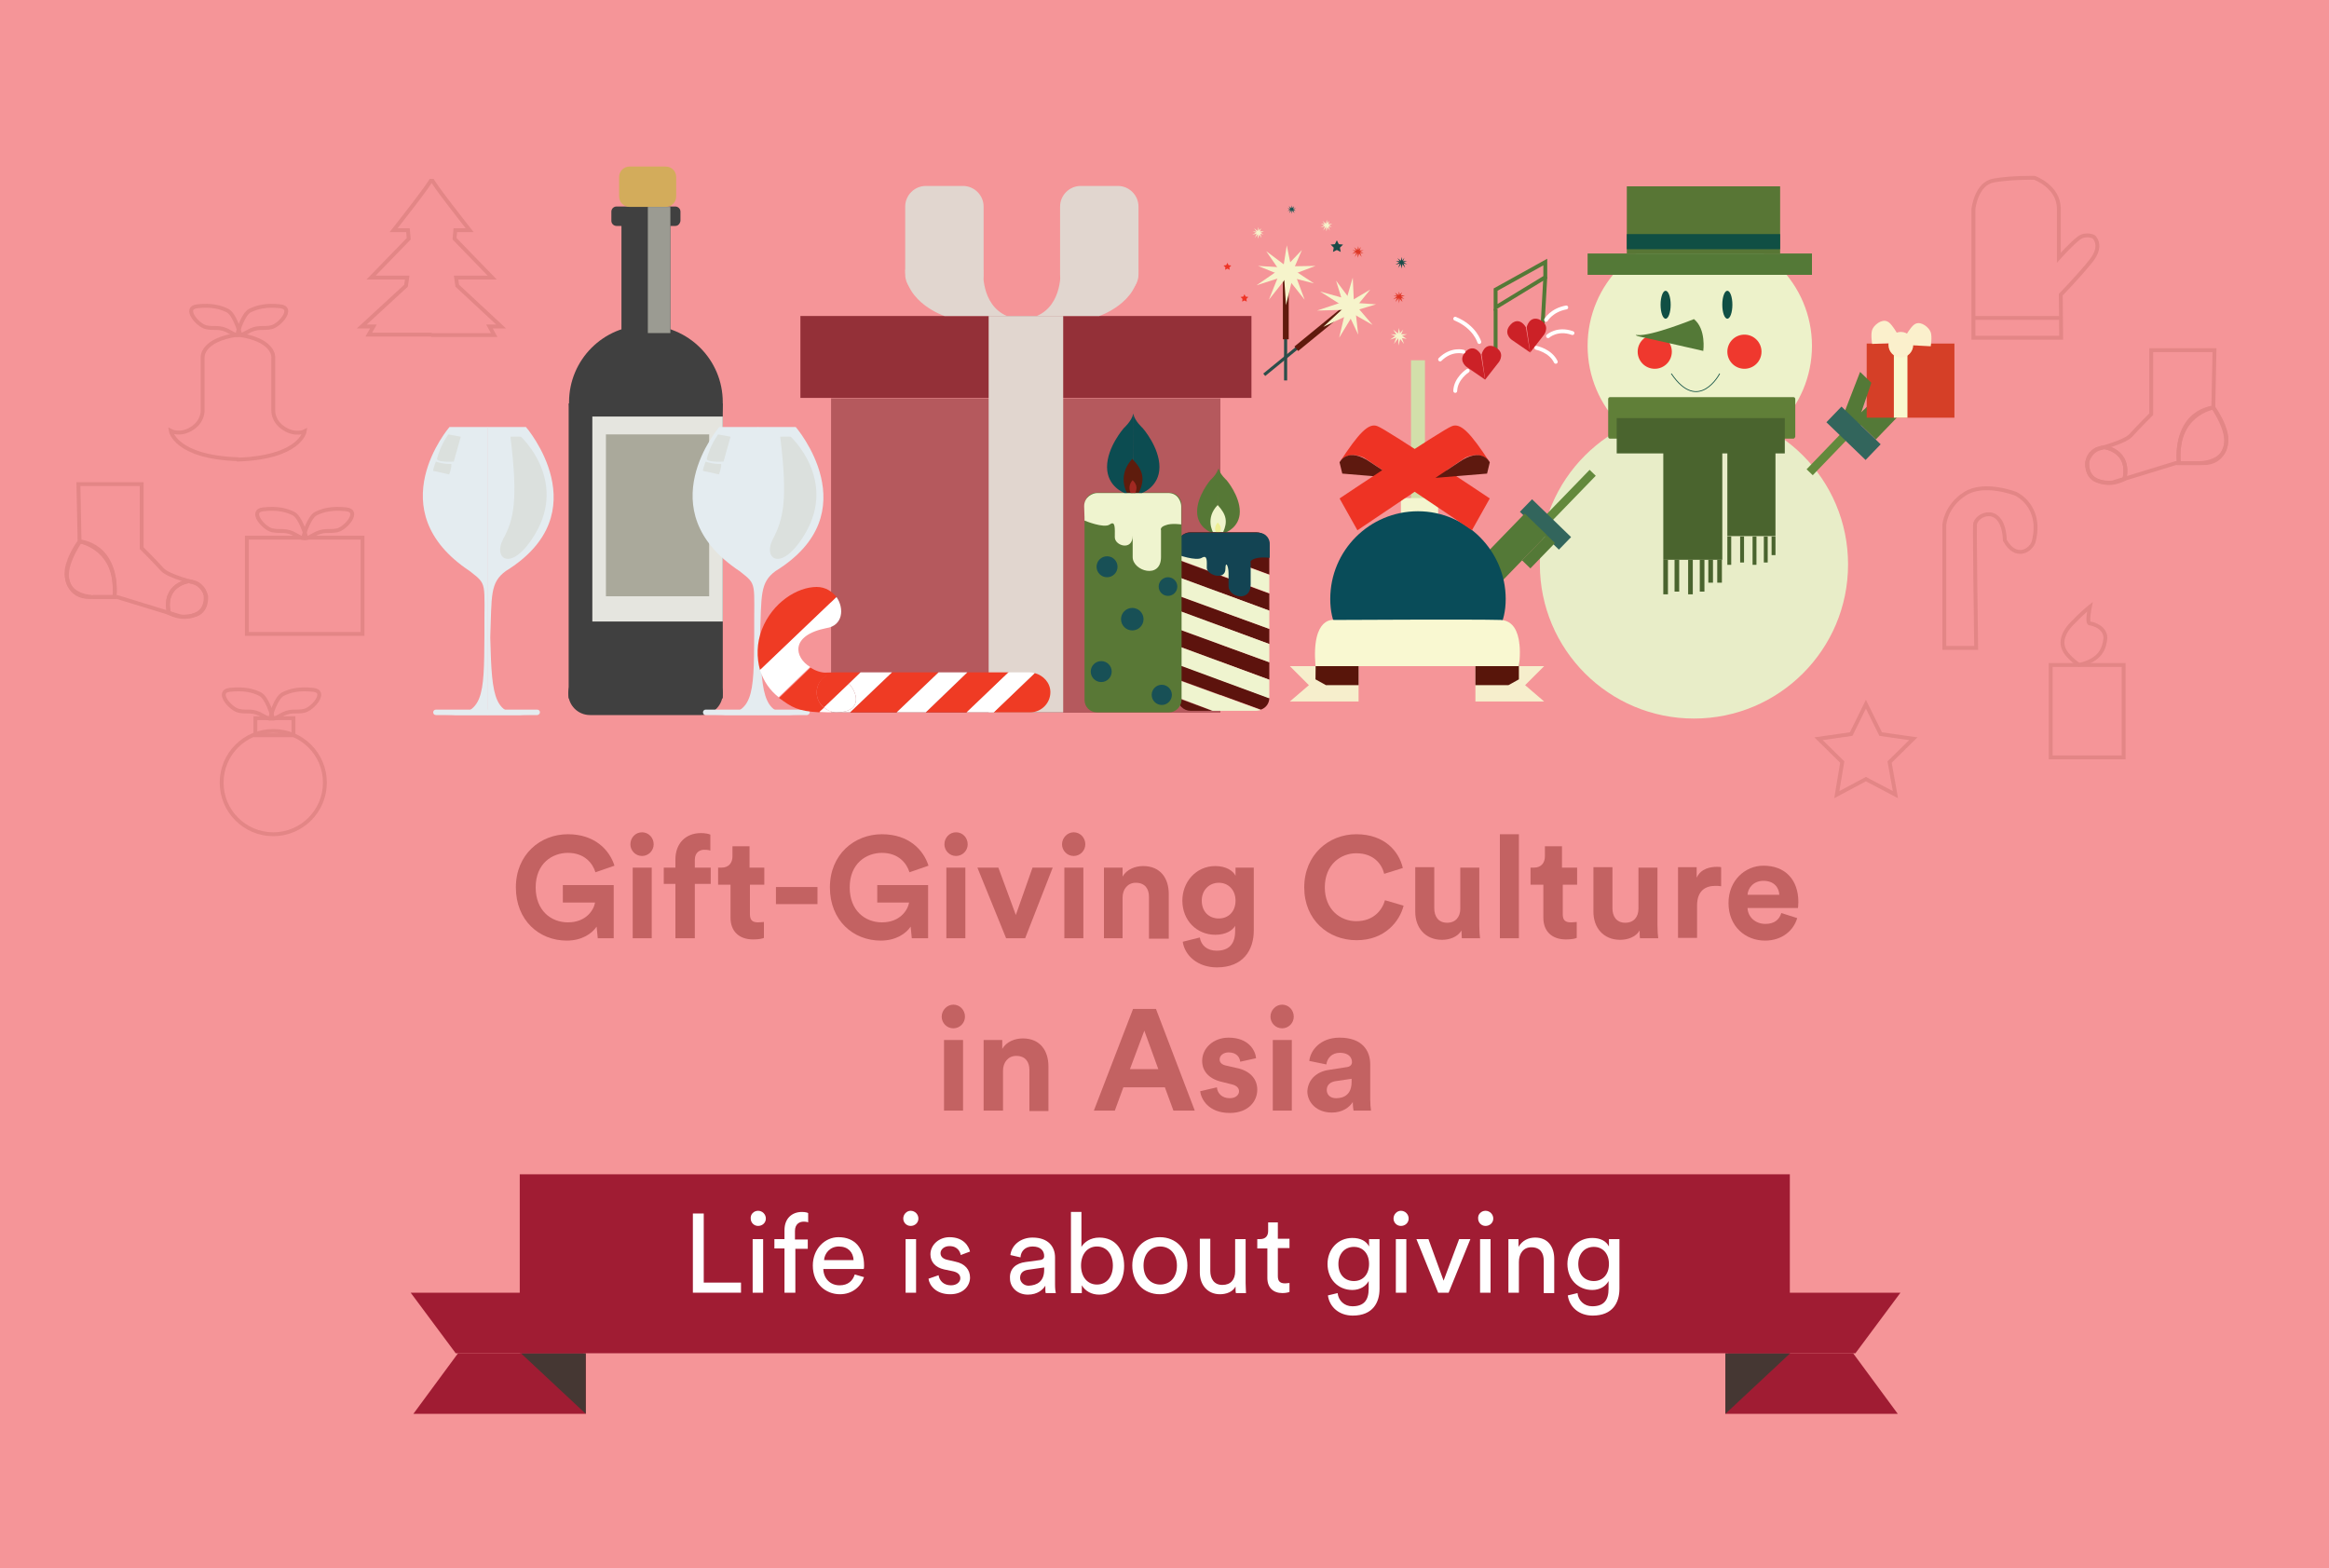 <?xml version="1.0" encoding="utf-8"?>
<!-- Generator: Adobe Illustrator 19.0.0, SVG Export Plug-In . SVG Version: 6.00 Build 0)  -->
<svg version="1.1" id="Layer_1" xmlns="http://www.w3.org/2000/svg" xmlns:xlink="http://www.w3.org/1999/xlink" x="0px" y="0px"
	 viewBox="0 0 600 404" style="enable-background:new 0 0 600 404;" xml:space="preserve">
<style type="text/css">
	.st0{fill:#F59598;}
	.st1{fill:#A01C33;}
	.st2{fill:#453733;}
	.st3{fill:#C36262;}
	.st4{fill:#FFFFFF;}
	.st5{fill:#404040;}
	.st6{fill:#D3AC5B;}
	.st7{fill:#E5E5DF;}
	.st8{fill:#AAA99B;}
	.st9{fill:#9B9B92;}
	.st10{fill:#E4ECF0;}
	.st11{fill:#DBE0DD;}
	.st12{fill:#943038;}
	.st13{fill:#B5595D;}
	.st14{fill:#E1D6CF;}
	.st15{fill:#567836;}
	.st16{fill:#EFF4CB;}
	.st17{fill:#EEEE94;}
	.st18{fill:#5D130D;}
	.st19{fill:#EFF4CF;}
	.st20{fill:#134453;}
	.st21{fill:#597836;}
	.st22{fill:#185056;}
	.st23{fill:#0C4C51;}
	.st24{fill:#5E1C0D;}
	.st25{fill:#A12922;}
	.st26{fill:#2B4E4A;}
	.st27{fill:#601A0D;}
	.st28{fill:#F6F4CB;}
	.st29{fill:#175552;}
	.st30{fill:#DD3826;}
	.st31{fill:#194B48;}
	.st32{fill:#DF3626;}
	.st33{fill:#EE3325;}
	.st34{fill:#EF3B24;}
	.st35{fill:#EDF2CA;}
	.st36{fill:#E8EDC8;}
	.st37{fill:#607F38;}
	.st38{fill:#4A642E;}
	.st39{fill:#63893C;}
	.st40{fill:#32655C;}
	.st41{fill:#547937;}
	.st42{fill:#587635;}
	.st43{fill:#104F44;}
	.st44{fill:#EF382E;}
	.st45{fill:#D53F27;}
	.st46{fill:#F9F8CF;}
	.st47{fill:#FBF0CC;}
	.st48{fill:none;stroke:#104F44;stroke-width:0.2;stroke-linecap:round;stroke-miterlimit:10;}
	.st49{fill:#D2DFAA;}
	.st50{fill:#F3F5CF;}
	.st51{fill:#094C59;}
	.st52{fill:#F6EECC;}
	.st53{fill:#58150A;}
	.st54{fill:#F9F8D1;}
	.st55{fill:#EE3324;}
	.st56{fill:#5E190F;}
	.st57{fill:none;stroke:#547937;stroke-miterlimit:10;}
	.st58{fill:#CC2127;}
	.st59{fill:none;stroke:#FFFFFF;stroke-linecap:round;stroke-miterlimit:10;}
	.st60{fill:none;stroke:#E38686;stroke-miterlimit:10;}
</style>
<rect id="XMLID_1_" x="0" y="0" class="st0" width="600" height="404"/>
<g id="XMLID_485_">
	<polygon id="XMLID_492_" class="st1" points="150.3,333 105.8,333 117.4,348.6 150.3,348.6 	"/>
	<polygon id="XMLID_491_" class="st1" points="150.9,364.2 106.5,364.2 118,348.6 150.9,348.6 	"/>
	<polygon id="XMLID_490_" class="st2" points="134.2,348.6 150.9,364.2 150.9,348.6 	"/>
	<polygon id="XMLID_489_" class="st1" points="445.2,333 489.6,333 478,348.6 445.2,348.6 	"/>
	<polygon id="XMLID_488_" class="st1" points="444.5,364.2 488.9,364.2 477.4,348.6 444.5,348.6 	"/>
	<polygon id="XMLID_487_" class="st2" points="461.2,348.6 444.5,364.2 444.5,348.6 	"/>
	<rect id="XMLID_486_" x="133.9" y="302.5" class="st1" width="327.2" height="46.1"/>
</g>
<g id="XMLID_47_">
	<path id="XMLID_48_" class="st3" d="M154,241.7l-0.3-3c-1.2,1.8-3.8,3.6-7.7,3.6c-7.1,0-13.1-5.2-13.1-13.7s6.3-13.7,13.4-13.7
		c6.9,0,10.7,4,12,8.1l-4.9,1.7c-0.7-2.3-2.8-5-7.1-5c-4,0-8.3,2.7-8.3,8.9c0,5.9,3.9,9,8.3,9c4.8,0,6.7-3.3,7-5.1h-8.3V228h13.1
		v13.7H154z"/>
	<path id="XMLID_50_" class="st3" d="M165.4,214.4c1.7,0,3,1.4,3,3.1c0,1.6-1.3,3-3,3c-1.7,0-3-1.4-3-3
		C162.4,215.8,163.7,214.4,165.4,214.4z M163,241.7v-18.2h4.9v18.2H163z"/>
	<path id="XMLID_53_" class="st3" d="M179,221.5v2h4.1v4.2H179v14h-5v-14h-3v-4.2h3v-2.1c0-4.1,2.6-6.8,6.6-6.8c1,0,2,0.2,2.4,0.4
		v4.1c-0.3-0.1-0.7-0.2-1.6-0.2C180.5,218.9,179,219.4,179,221.5z"/>
	<path id="XMLID_55_" class="st3" d="M193.2,223.5h3.7v4.4h-3.7v7.6c0,1.6,0.7,2.1,2.1,2.1c0.6,0,1.3-0.1,1.5-0.1v4.1
		c-0.4,0.2-1.3,0.4-2.8,0.4c-3.6,0-5.8-2.1-5.8-5.6v-8.5H185v-4.4h0.9c1.9,0,2.8-1.3,2.8-2.9V218h4.4V223.5z"/>
	<path id="XMLID_57_" class="st3" d="M199.9,232.9v-4.4h10.7v4.4H199.9z"/>
	<path id="XMLID_59_" class="st3" d="M234.9,241.7l-0.3-3c-1.2,1.8-3.8,3.6-7.7,3.6c-7.1,0-13.1-5.2-13.1-13.7s6.3-13.7,13.4-13.7
		c6.9,0,10.7,4,12,8.1l-4.9,1.7c-0.7-2.3-2.8-5-7.1-5c-4,0-8.3,2.7-8.3,8.9c0,5.9,3.9,9,8.3,9c4.8,0,6.7-3.3,7-5.1H226V228h13.1
		v13.7H234.9z"/>
	<path id="XMLID_61_" class="st3" d="M246.3,214.4c1.7,0,3,1.4,3,3.1c0,1.6-1.3,3-3,3c-1.7,0-3-1.4-3-3
		C243.3,215.8,244.6,214.4,246.3,214.4z M243.8,241.7v-18.2h4.9v18.2H243.8z"/>
	<path id="XMLID_64_" class="st3" d="M264.1,241.7h-4.9l-7.4-18.2h5.4l4.5,12.2l4.3-12.2h5.2L264.1,241.7z"/>
	<path id="XMLID_66_" class="st3" d="M276.6,214.4c1.7,0,3,1.4,3,3.1c0,1.6-1.3,3-3,3c-1.7,0-3-1.4-3-3
		C273.6,215.8,275,214.4,276.6,214.4z M274.2,241.7v-18.2h4.9v18.2H274.2z"/>
	<path id="XMLID_69_" class="st3" d="M289.3,241.7h-4.9v-18.2h4.8v2.3c1.1-1.9,3.3-2.7,5.3-2.7c4.5,0,6.6,3.2,6.6,7.2v11.5H296V231
		c0-2-1-3.6-3.4-3.6c-2.1,0-3.4,1.7-3.4,3.8V241.7z"/>
	<path id="XMLID_71_" class="st3" d="M309.1,241.5c0.3,2,1.9,3.4,4.3,3.4c3.1,0,4.8-1.6,4.8-5.1v-1.3c-0.7,1.2-2.4,2.3-5.1,2.3
		c-4.8,0-8.5-3.7-8.5-8.8c0-4.8,3.5-8.9,8.5-8.9c2.9,0,4.6,1.3,5.2,2.5v-2.1h4.7v16.2c0,5-2.7,9.5-9.5,9.5c-5,0-8.3-3.1-8.8-6.6
		L309.1,241.5z M318.3,232c0-2.8-1.9-4.6-4.3-4.6c-2.4,0-4.4,1.8-4.4,4.6c0,2.8,1.8,4.6,4.4,4.6C316.5,236.6,318.3,234.8,318.3,232z
		"/>
	<path id="XMLID_74_" class="st3" d="M336,228.6c0-8.4,6.3-13.7,13.4-13.7c7.3,0,11,4.4,12,8.7l-4.8,1.5c-0.6-2.5-2.7-5.3-7.2-5.3
		c-3.9,0-8.1,2.8-8.1,8.8c0,5.6,3.9,8.7,8.1,8.7c4.5,0,6.7-2.9,7.4-5.4l4.8,1.4c-1,4-4.8,8.9-12.1,8.9
		C342.1,242.2,336,236.9,336,228.6z"/>
	<path id="XMLID_76_" class="st3" d="M376.5,239.7c-1,1.7-3.1,2.4-5,2.4c-4.4,0-6.9-3.2-6.9-7.2v-11.5h4.9V234c0,2,1,3.7,3.3,3.7
		c2.2,0,3.4-1.5,3.4-3.6v-10.6h4.9v14.9c0,1.4,0.1,2.7,0.2,3.3h-4.7C376.6,241.3,376.5,240.4,376.5,239.7z"/>
	<path id="XMLID_78_" class="st3" d="M386.4,241.7v-26.8h4.9v26.8H386.4z"/>
	<path id="XMLID_80_" class="st3" d="M402.6,223.5h3.7v4.4h-3.7v7.6c0,1.6,0.7,2.1,2.1,2.1c0.6,0,1.3-0.1,1.5-0.1v4.1
		c-0.4,0.2-1.3,0.4-2.8,0.4c-3.6,0-5.8-2.1-5.8-5.6v-8.5h-3.3v-4.4h0.9c1.9,0,2.8-1.3,2.8-2.9V218h4.4V223.5z"/>
	<path id="XMLID_82_" class="st3" d="M422.4,239.7c-1,1.7-3.1,2.4-5,2.4c-4.4,0-6.9-3.2-6.9-7.2v-11.5h4.9V234c0,2,1,3.7,3.3,3.7
		c2.2,0,3.4-1.5,3.4-3.6v-10.6h4.9v14.9c0,1.4,0.1,2.7,0.2,3.3h-4.7C422.4,241.3,422.4,240.4,422.4,239.7z"/>
	<path id="XMLID_84_" class="st3" d="M443.4,228.3c-0.6-0.1-1-0.1-1.5-0.1c-2.5,0-4.7,1.2-4.7,5.1v8.3h-4.9v-18.2h4.8v2.7
		c1.1-2.4,3.6-2.8,5.2-2.8c0.4,0,0.8,0,1.1,0.1V228.3z"/>
	<path id="XMLID_86_" class="st3" d="M463,236.5c-0.9,3.1-3.8,5.8-8.3,5.8c-5,0-9.4-3.6-9.4-9.7c0-5.8,4.3-9.6,9-9.6
		c5.6,0,9,3.6,9,9.4c0,0.7-0.1,1.4-0.1,1.5h-13c0.1,2.4,2.1,4.1,4.6,4.1c2.3,0,3.6-1.1,4.1-2.8L463,236.5z M458.4,230.5
		c-0.1-1.8-1.3-3.6-4.1-3.6c-2.6,0-4,1.9-4.1,3.6H458.4z"/>
	<path id="XMLID_89_" class="st3" d="M245.6,258.8c1.7,0,3,1.4,3,3.1c0,1.6-1.3,3-3,3c-1.7,0-3-1.4-3-3
		C242.6,260.2,244,258.8,245.6,258.8z M243.2,286.1v-18.2h4.9v18.2H243.2z"/>
	<path id="XMLID_92_" class="st3" d="M258.3,286.1h-4.9v-18.2h4.8v2.3c1.1-1.9,3.3-2.7,5.3-2.7c4.5,0,6.6,3.2,6.6,7.2v11.5h-4.9
		v-10.6c0-2-1-3.6-3.4-3.6c-2.1,0-3.4,1.7-3.4,3.8V286.1z"/>
	<path id="XMLID_94_" class="st3" d="M300.1,280.1h-10.7l-2.2,6h-5.4l10.1-26.2h5.9l10,26.2h-5.5L300.1,280.1z M291.1,275.4h7.3
		l-3.6-9.9L291.1,275.4z"/>
	<path id="XMLID_97_" class="st3" d="M313.5,280.1c0.1,1.4,1.2,2.8,3.3,2.8c1.6,0,2.4-0.9,2.4-1.8c0-0.8-0.6-1.5-2-1.8l-2.4-0.6
		c-3.5-0.8-5.1-2.9-5.1-5.4c0-3.3,2.9-6,6.8-6c5.2,0,6.9,3.3,7.1,5.3l-4.1,0.9c-0.1-1.1-0.9-2.4-3-2.4c-1.3,0-2.3,0.8-2.3,1.8
		c0,0.9,0.7,1.4,1.7,1.6l2.6,0.6c3.6,0.7,5.4,2.9,5.4,5.6c0,3-2.3,6-7.1,6c-5.5,0-7.4-3.6-7.6-5.6L313.5,280.1z"/>
	<path id="XMLID_99_" class="st3" d="M330.3,258.8c1.7,0,3,1.4,3,3.1c0,1.6-1.3,3-3,3c-1.7,0-3-1.4-3-3
		C327.3,260.2,328.7,258.8,330.3,258.8z M327.9,286.1v-18.2h4.9v18.2H327.9z"/>
	<path id="XMLID_102_" class="st3" d="M342.4,275.6l4.5-0.7c1-0.1,1.4-0.7,1.4-1.3c0-1.3-1-2.4-3.1-2.4c-2.1,0-3.3,1.4-3.5,3
		l-4.4-0.9c0.3-2.8,2.9-6,7.8-6c5.8,0,7.9,3.3,7.9,6.9v9c0,1,0.1,2.3,0.2,2.9h-4.5c-0.1-0.5-0.2-1.5-0.2-2.2
		c-0.9,1.4-2.7,2.7-5.4,2.7c-3.9,0-6.3-2.6-6.3-5.5C337,277.9,339.4,276,342.4,275.6z M348.2,278.7v-0.8l-4.1,0.6
		c-1.3,0.2-2.3,0.9-2.3,2.3c0,1.1,0.8,2.1,2.4,2.1C346.3,282.9,348.2,281.9,348.2,278.7z"/>
</g>
<g id="XMLID_2_">
	<path id="XMLID_3_" class="st4" d="M178.5,333v-20.4h2.8v17.8h9.6v2.6H178.5z"/>
	<path id="XMLID_5_" class="st4" d="M195.3,311.9c1.1,0,2,0.9,2,2c0,1.1-0.9,1.9-2,1.9c-1.1,0-1.9-0.9-1.9-1.9
		C193.3,312.8,194.2,311.9,195.3,311.9z M193.9,333v-13.8h2.7V333H193.9z"/>
	<path id="XMLID_8_" class="st4" d="M204.9,321.6V333h-2.8v-11.4h-2.6v-2.4h2.6v-2.3c0-3.1,2-4.7,4.5-4.7c0.9,0,1.5,0.2,1.6,0.3v2.4
		c-0.1-0.1-0.5-0.2-1.2-0.2c-0.9,0-2.2,0.5-2.2,2.4v2.2h3.3v2.4H204.9z"/>
	<path id="XMLID_10_" class="st4" d="M222.6,329c-0.8,2.4-3,4.4-6.2,4.4c-3.7,0-7-2.7-7-7.4c0-4.3,3.1-7.3,6.6-7.3
		c4.3,0,6.6,2.9,6.6,7.3c0,0.3,0,0.7-0.1,0.9h-10.4c0.1,2.5,1.8,4.2,4.2,4.2c2.2,0,3.4-1.2,3.9-2.8L222.6,329z M219.9,324.6
		c-0.1-2-1.4-3.5-3.8-3.5c-2.3,0-3.7,1.8-3.8,3.5H219.9z"/>
	<path id="XMLID_13_" class="st4" d="M234.6,311.9c1.1,0,2,0.9,2,2c0,1.1-0.9,1.9-2,1.9c-1.1,0-1.9-0.9-1.9-1.9
		C232.7,312.8,233.6,311.9,234.6,311.9z M233.3,333v-13.8h2.7V333H233.3z"/>
	<path id="XMLID_16_" class="st4" d="M241.8,328.5c0.2,1.4,1.3,2.6,3.2,2.6c1.5,0,2.4-0.9,2.4-1.8c0-0.9-0.6-1.5-1.8-1.8l-2.4-0.5
		c-2.2-0.5-3.5-1.9-3.5-3.9c0-2.4,2.2-4.4,4.9-4.4c3.8,0,5,2.5,5.3,3.7l-2.4,0.9c-0.1-0.7-0.7-2.3-2.9-2.3c-1.4,0-2.3,0.9-2.3,1.8
		c0,0.8,0.5,1.4,1.6,1.7l2.2,0.5c2.5,0.5,3.8,2.1,3.8,4.1c0,2-1.6,4.3-5.1,4.3c-3.8,0-5.4-2.4-5.6-4L241.8,328.5z"/>
	<path id="XMLID_18_" class="st4" d="M264.2,325.1l3.7-0.5c0.8-0.1,1.1-0.5,1.1-1c0-1.4-0.9-2.5-3-2.5c-1.9,0-3,1.2-3.1,2.8
		l-2.6-0.6c0.3-2.6,2.7-4.5,5.7-4.5c4.1,0,5.8,2.4,5.8,5.1v6.9c0,1.2,0.1,1.9,0.2,2.3h-2.6c-0.1-0.3-0.1-0.9-0.1-1.9
		c-0.6,1-2,2.3-4.5,2.3c-2.8,0-4.6-2-4.6-4.1C260,326.8,261.8,325.4,264.2,325.1z M269,327.1v-0.6l-4.2,0.6c-1.2,0.2-2,0.8-2,2.1
		c0,1,0.9,2,2.2,2C267.2,331.1,269,330.1,269,327.1z"/>
	<path id="XMLID_21_" class="st4" d="M275.9,333v-20.8h2.7v9c0.7-1.2,2.3-2.4,4.6-2.4c4.2,0,6.4,3.2,6.4,7.3c0,4.1-2.3,7.4-6.4,7.4
		c-2,0-3.6-0.9-4.5-2.4v2H275.9z M282.6,321.1c-2.4,0-4.1,1.9-4.1,4.9s1.7,4.9,4.1,4.9c2.5,0,4.1-2,4.1-4.9S285.1,321.1,282.6,321.1
		z"/>
	<path id="XMLID_24_" class="st4" d="M305.9,326c0,4.2-2.9,7.4-7.1,7.4s-7.1-3.1-7.1-7.4c0-4.2,2.9-7.3,7.1-7.3
		S305.9,321.8,305.9,326z M303.2,326c0-3.2-2-4.9-4.3-4.9s-4.3,1.7-4.3,4.9c0,3.2,2,4.9,4.3,4.9S303.2,329.3,303.2,326z"/>
	<path id="XMLID_27_" class="st4" d="M314.3,333.4c-3.2,0-5.2-2.4-5.2-5.6v-8.7h2.7v8.3c0,1.9,0.9,3.6,3.1,3.6
		c2.2,0,3.3-1.4,3.3-3.5v-8.3h2.7v11.3c0,1.1,0.1,2.1,0.1,2.6h-2.6c-0.1-0.3-0.1-1.1-0.1-1.7C317.6,332.8,315.9,333.4,314.3,333.4z"
		/>
	<path id="XMLID_29_" class="st4" d="M329.2,319.1h3v2.4h-3v7.2c0,1.3,0.5,1.9,1.9,1.9c0.3,0,0.8-0.1,1.1-0.1v2.3
		c-0.2,0.1-0.9,0.3-1.8,0.3c-2.4,0-3.9-1.4-3.9-3.9v-7.6h-2.6v-2.4h0.7c1.5,0,2.1-0.9,2.1-2.1v-2.2h2.5V319.1z"/>
	<path id="XMLID_31_" class="st4" d="M344.6,333.1c0.2,1.9,1.7,3.4,3.8,3.4c2.9,0,4.2-1.5,4.2-4.5v-2c-0.7,1.3-2.2,2.3-4.2,2.3
		c-3.7,0-6.4-2.8-6.4-6.7c0-3.7,2.6-6.7,6.4-6.7c2.1,0,3.6,0.8,4.3,2.2v-1.9h2.7v12.8c0,3.5-1.7,6.9-6.9,6.9c-3.5,0-6-2.2-6.4-5.2
		L344.6,333.1z M352.7,325.6c0-2.7-1.6-4.4-3.9-4.4c-2.4,0-4,1.8-4,4.4c0,2.7,1.6,4.4,4,4.4C351.1,330,352.7,328.3,352.7,325.6z"/>
	<path id="XMLID_34_" class="st4" d="M360.9,311.9c1.1,0,2,0.9,2,2c0,1.1-0.9,1.9-2,1.9c-1.1,0-1.9-0.9-1.9-1.9
		C359,312.8,359.9,311.9,360.9,311.9z M359.6,333v-13.8h2.7V333H359.6z"/>
	<path id="XMLID_37_" class="st4" d="M373.2,333h-2.7l-5.6-13.8h3.1l3.9,10.7l4-10.7h2.9L373.2,333z"/>
	<path id="XMLID_39_" class="st4" d="M382.7,311.9c1.1,0,2,0.9,2,2c0,1.1-0.9,1.9-2,1.9c-1.1,0-1.9-0.9-1.9-1.9
		C380.7,312.8,381.6,311.9,382.7,311.9z M381.3,333v-13.8h2.7V333H381.3z"/>
	<path id="XMLID_42_" class="st4" d="M391.3,333h-2.7v-13.8h2.6v2c1-1.7,2.6-2.4,4.3-2.4c3.3,0,4.9,2.4,4.9,5.5v8.8h-2.7v-8.3
		c0-1.9-0.8-3.5-3.2-3.5c-2.1,0-3.2,1.7-3.2,3.8V333z"/>
	<path id="XMLID_44_" class="st4" d="M406.4,333.1c0.2,1.9,1.7,3.4,3.8,3.4c2.9,0,4.2-1.5,4.2-4.5v-2c-0.7,1.3-2.2,2.3-4.2,2.3
		c-3.7,0-6.4-2.8-6.4-6.7c0-3.7,2.6-6.7,6.4-6.7c2.1,0,3.6,0.8,4.3,2.2v-1.9h2.7v12.8c0,3.5-1.7,6.9-6.9,6.9c-3.5,0-6-2.2-6.4-5.2
		L406.4,333.1z M414.5,325.6c0-2.7-1.6-4.4-3.9-4.4c-2.4,0-4,1.8-4,4.4c0,2.7,1.6,4.4,4,4.4C412.9,330,414.5,328.3,414.5,325.6z"/>
</g>
<g id="XMLID_472_">
	<circle id="XMLID_481_" class="st5" cx="166.4" cy="103.6" r="19.8"/>
	<rect id="XMLID_480_" x="146.5" y="103.9" class="st5" width="39.7" height="76"/>
	<rect id="XMLID_479_" x="160.1" y="54.8" class="st5" width="12.6" height="77.9"/>
	<path id="XMLID_478_" class="st5" d="M174,58.2h-15.2c-0.7,0-1.3-0.6-1.3-1.3v-2.4c0-0.7,0.6-1.3,1.3-1.3H174
		c0.7,0,1.3,0.6,1.3,1.3v2.4C175.2,57.6,174.7,58.2,174,58.2z"/>
	<path id="XMLID_477_" class="st6" d="M171.5,53.3h-9.3c-1.5,0-2.7-1.2-2.7-2.7v-5c0-1.5,1.2-2.7,2.7-2.7h9.3c1.5,0,2.7,1.2,2.7,2.7
		v5C174.2,52.1,173,53.3,171.5,53.3z"/>
	<rect id="XMLID_476_" x="152.6" y="107.3" class="st7" width="33.6" height="52.8"/>
	<rect id="XMLID_475_" x="156.1" y="111.9" class="st8" width="26.6" height="41.7"/>
	<path id="XMLID_474_" class="st5" d="M180.6,184.2h-28.6c-3.1,0-5.6-2.5-5.6-5.6l0,0c0-3.1,2.5-5.6,5.6-5.6h28.6
		c3.1,0,5.6,2.5,5.6,5.6l0,0C186.2,181.7,183.7,184.2,180.6,184.2z"/>
	<rect id="XMLID_473_" x="166.9" y="53.3" class="st9" width="5.8" height="32.5"/>
</g>
<g id="XMLID_463_">
	<g id="XMLID_468_">
		<path id="XMLID_471_" class="st10" d="M205.8,184.2c2,0-10.7,0-10.7,0V110h9.9c0,0,19.1,22.1-5.2,37.1c-4.1,3-3.6,6.3-4,17.1
			C196.2,180.7,196.9,184.2,205.8,184.2z"/>
		<path id="XMLID_470_" class="st10" d="M184.5,184.2c-1.8,0,10.7,0,10.7,0V110h-9.9c0,0-18.5,21.4,5.2,37.1
			c4.7,3.7,3.7,2.6,3.8,16.7C194.2,179.4,194.1,184.2,184.5,184.2z"/>
		<path id="XMLID_469_" class="st10" d="M207.9,184.2h-26.1c-0.4,0-0.7-0.3-0.7-0.7l0,0c0-0.4,0.3-0.7,0.7-0.7h26.1
			c0.4,0,0.7,0.3,0.7,0.7l0,0C208.6,183.9,208.2,184.2,207.9,184.2z"/>
	</g>
	<g id="XMLID_464_">
		<path id="XMLID_467_" class="st11" d="M203.7,112.5c0,0,12,11,3.7,25c-6,10.1-11,6.6-8.3,1.4s3.9-10,1.9-26.4
			C202.7,112.4,203.7,112.5,203.7,112.5z"/>
		<path id="XMLID_466_" class="st11" d="M185,111.9c-1.9,2.7-2.6,5.1-2.9,6.2c-0.3,1.1,4.3,0.8,4.3,0.8l1.8-6.4L185,111.9z"/>
		<path id="XMLID_465_" class="st11" d="M181.8,118.9c0,0,1.7,0.7,4,0.6c0,1.4-0.6,2.7-0.6,2.7l-4.1-0.9
			C181,121.3,181.4,119.8,181.8,118.9z"/>
	</g>
</g>
<g id="XMLID_455_">
	<rect id="XMLID_462_" x="206.2" y="81.4" class="st12" width="116.2" height="21.1"/>
	<rect id="XMLID_461_" x="214.1" y="102.6" class="st13" width="100.3" height="81"/>
	<rect id="XMLID_460_" x="254.7" y="81.4" class="st14" width="19.2" height="102.1"/>
	<path id="XMLID_459_" class="st14" d="M248.1,76h-9.6c-2.9,0-5.3-2.4-5.3-5.3V53.2c0-2.9,2.4-5.3,5.3-5.3h9.6
		c2.9,0,5.3,2.4,5.3,5.3v17.6C253.4,73.7,251,76,248.1,76z"/>
	<path id="XMLID_458_" class="st14" d="M243.3,81.4c0,0-10.1-3.4-10.1-11.9h20.1c0,0-0.7,9,6.1,11.9H243.3z"/>
	<path id="XMLID_457_" class="st14" d="M278.4,76h9.6c2.9,0,5.3-2.4,5.3-5.3V53.2c0-2.9-2.4-5.3-5.3-5.3h-9.6
		c-2.9,0-5.3,2.4-5.3,5.3v17.6C273.1,73.7,275.5,76,278.4,76z"/>
	<path id="XMLID_456_" class="st14" d="M283.2,81.4c0,0,10.1-3.4,10.1-11.9h-20.1c0,0,0.7,9-6.1,11.9H283.2z"/>
</g>
<g id="XMLID_446_">
	<g id="XMLID_451_">
		<path id="XMLID_454_" class="st10" d="M136.3,184.2c2,0-10.7,0-10.7,0V110h9.9c0,0,19.1,22.1-5.2,37.1c-4.1,3-3.6,6.3-4,17.1
			C126.7,180.7,127.4,184.2,136.3,184.2z"/>
		<path id="XMLID_453_" class="st10" d="M115,184.2c-1.8,0,10.7,0,10.7,0V110h-9.9c0,0-18.5,21.4,5.2,37.1c4.7,3.7,3.7,2.6,3.8,16.7
			C124.7,179.4,124.6,184.2,115,184.2z"/>
		<path id="XMLID_452_" class="st10" d="M138.4,184.2h-26.1c-0.4,0-0.7-0.3-0.7-0.7l0,0c0-0.4,0.3-0.7,0.7-0.7h26.1
			c0.4,0,0.7,0.3,0.7,0.7l0,0C139.1,183.9,138.7,184.2,138.4,184.2z"/>
	</g>
	<g id="XMLID_447_">
		<path id="XMLID_450_" class="st11" d="M134.2,112.5c0,0,12,11,3.7,25c-6,10.1-11,6.6-8.3,1.4c2.8-5.1,3.9-10,1.9-26.4
			C133.2,112.4,134.2,112.5,134.2,112.5z"/>
		<path id="XMLID_449_" class="st11" d="M115.5,111.9c-1.9,2.7-2.6,5.1-2.9,6.2c-0.3,1.1,4.3,0.8,4.3,0.8l1.8-6.4L115.5,111.9z"/>
		<path id="XMLID_448_" class="st11" d="M112.3,118.9c0,0,1.7,0.7,4,0.6c0,1.4-0.6,2.7-0.6,2.7l-4.1-0.9
			C111.5,121.3,111.9,119.8,112.3,118.9z"/>
	</g>
</g>
<g id="XMLID_410_">
	<g id="XMLID_425_">
		<g id="XMLID_440_">
			<g id="XMLID_443_">
				<path id="XMLID_445_" class="st15" d="M312.1,137.2c0,0-3.7-1.3-3.7-5.4c0-4.1,3.4-8.1,3.4-8.1s1.7-1.5,2-2.9s0,16.4,0,16.4
					H312.1z"/>
				<path id="XMLID_444_" class="st15" d="M315.7,137.2c0,0,3.7-1.3,3.7-5.4c0-4.1-3.4-8.1-3.4-8.1s-1.7-1.5-2-2.9
					c-0.3-1.4,0,16.4,0,16.4H315.7z"/>
			</g>
			<path id="XMLID_442_" class="st16" d="M312.5,137.1c0,0-2.1-3.6,1.2-7c2.3,2.5,2.6,4.3,1.4,7
				C313.6,137.2,312.5,137.1,312.5,137.1z"/>
			<path id="XMLID_441_" class="st17" d="M313.3,137.2c0,0-0.8-1.3,0.4-2.6c0.9,0.9,1,1.6,0.5,2.6
				C313.7,137.2,313.3,137.2,313.3,137.2z"/>
		</g>
		<g id="XMLID_426_">
			<g id="XMLID_428_">
				<path id="XMLID_439_" class="st18" d="M306.7,183.1h5.6l-9-3.3C303.4,181.6,304.9,183.1,306.7,183.1z"/>
				<polygon id="XMLID_438_" class="st18" points="303.4,166.4 327,175.1 327,170.6 303.4,162 				"/>
				<path id="XMLID_437_" class="st18" d="M327,140.5c0-1.9-1.5-3.4-3.4-3.4h-16.9c-1.5,0-2.7,1-3.1,2.3l23.4,8.6V140.5z"/>
				<polygon id="XMLID_436_" class="st18" points="327,152.9 303.4,144.2 303.4,148.6 327,157.3 				"/>
				<path id="XMLID_435_" class="st18" d="M303.4,175l21.4,7.8c1.3-0.4,2.2-1.6,2.2-3l-23.6-8.7V175z"/>
				<polygon id="XMLID_434_" class="st18" points="303.4,153.4 303.4,157.2 327,165.9 327,162 				"/>
				<path id="XMLID_433_" class="st19" d="M327,148.1l-23.4-8.6c-0.1,0.3-0.2,0.7-0.2,1v3.6l23.6,8.7V148.1z"/>
				<polygon id="XMLID_432_" class="st19" points="327,157.3 303.4,148.6 303.4,153.4 327,162 				"/>
				<polygon id="XMLID_431_" class="st19" points="303.4,162 327,170.6 327,165.9 303.4,157.2 				"/>
				<path id="XMLID_430_" class="st19" d="M303.4,171.2l23.6,8.7c0-0.1,0-0.1,0-0.2v-4.6l-23.6-8.7V171.2z"/>
				<path id="XMLID_429_" class="st19" d="M303.4,179.7C303.4,179.7,303.4,179.7,303.4,179.7l9,3.4h11.3c0.4,0,0.7-0.1,1.1-0.2
					l-21.4-7.8V179.7z"/>
			</g>
			<path id="XMLID_427_" class="st20" d="M303.4,142.9c0,0,4.7,1.7,6.2,0.8c1.5-0.9,1.3,0.9,1.3,2.6c0,1.8,4.8,3.4,4.8,0.2
				c0-2.1,0.8-0.8,0.8,1.2c0,1,0,2.3,0,3.3c0,2.9,5.7,4.2,5.7-0.4c0-4.7,0-5.6,0-5.6s-0.4-0.6,1.1-1.1c1.5-0.5,3.8-0.2,3.8-0.2
				s0-3.2,0-3.8c0-0.6-0.5-2.7-3.2-2.7s-16.1,0-17.3,0c-1.1,0-3.2,0.8-3.2,2.7C303.4,141.8,303.4,142.9,303.4,142.9z"/>
		</g>
	</g>
	<g id="XMLID_411_">
		<path id="XMLID_424_" class="st21" d="M301.2,183.5h-18.6c-1.8,0-3.2-1.4-3.2-3.2v-50.2c0-1.8,1.4-3.2,3.2-3.2h18.6
			c1.8,0,3.2,1.4,3.2,3.2v50.2C304.3,182.1,302.9,183.5,301.2,183.5z"/>
		<path id="XMLID_423_" class="st19" d="M279.4,134.1c0,0,5,2.1,6.5,1s1.3,1.1,1.3,3.3c0,2.2,4.6,3.6,4.6-0.4s0,1.9,0,5.5
			c0,3.6,7.3,5.8,7.3,0c0-5.8,0-6.9,0-6.9s-0.4-0.8,1.2-1.3c1.5-0.6,4-0.2,4-0.2s0-3.9,0-4.7c0-0.8-0.6-3.4-3.4-3.4
			c-2.8,0-17,0-18.2,0s-3.4,1-3.4,3.4C279.4,132.7,279.4,134.1,279.4,134.1z"/>
		<circle id="XMLID_422_" class="st22" cx="285.2" cy="146" r="2.7"/>
		<circle id="XMLID_421_" class="st22" cx="283.7" cy="173" r="2.7"/>
		<circle id="XMLID_420_" class="st22" cx="291.7" cy="159.5" r="2.9"/>
		<circle id="XMLID_419_" class="st22" cx="299.3" cy="179" r="2.6"/>
		<circle id="XMLID_418_" class="st22" cx="300.9" cy="151.1" r="2.4"/>
		<g id="XMLID_412_">
			<g id="XMLID_415_">
				<path id="XMLID_417_" class="st23" d="M289.7,127c0,0-4.5-1.6-4.5-6.7c0-5.1,4.3-10,4.3-10s2.1-1.9,2.4-3.6s0,20.3,0,20.3H289.7
					z"/>
				<path id="XMLID_416_" class="st23" d="M294.2,127c0,0,4.5-1.6,4.5-6.7c0-5.1-4.3-10-4.3-10s-2.1-1.9-2.4-3.6s0,20.3,0,20.3
					H294.2z"/>
			</g>
			<path id="XMLID_414_" class="st24" d="M290.3,126.9c0,0-2.6-4.4,1.4-8.7c2.9,3,3.3,5.3,1.7,8.7
				C291.6,127,290.3,126.9,290.3,126.9z"/>
			<path id="XMLID_413_" class="st25" d="M291.3,127c0,0-1-1.7,0.5-3.3c1.1,1.1,1.2,2,0.7,3.3C291.8,127,291.3,127,291.3,127z"/>
		</g>
	</g>
</g>
<g id="XMLID_373_">
	<g id="XMLID_407_">
		<rect id="XMLID_409_" x="330.8" y="68.7" class="st26" width="0.8" height="29.3"/>
		<rect id="XMLID_408_" x="330.5" y="68.7" class="st27" width="1.5" height="18.7"/>
	</g>
	<g id="XMLID_404_">
		<polygon id="XMLID_406_" class="st28" points="331.5,63.2 332.6,68.6 338.9,68.5 333.6,70.5 336.1,77.2 331.5,71.4 326.9,77.2 
			329.5,70.7 324.1,68.5 330.6,68.9 		"/>
		<polygon id="XMLID_405_" class="st28" points="335.4,64.4 333.2,69.5 338.5,73 333,71.6 331.3,78.6 330.8,71.2 323.7,73.5 
			329.5,69.5 326.2,64.7 331.4,68.6 		"/>
	</g>
	<g id="XMLID_401_">
		
			<rect id="XMLID_403_" x="336.8" y="72.6" transform="matrix(0.633 0.774 -0.774 0.633 191.117 -228.946)" class="st26" width="0.8" height="29.3"/>
		
			<rect id="XMLID_402_" x="340.6" y="74.5" transform="matrix(0.633 0.774 -0.774 0.633 190.019 -233.366)" class="st27" width="1.5" height="18.7"/>
	</g>
	<g id="XMLID_398_">
		<polygon id="XMLID_400_" class="st28" points="353,74.6 349.5,78.9 353.6,83.7 348.7,80.9 345,87 346.7,79.8 339.3,80 345.9,77.8 
			344.2,72.3 348.1,77.5 		"/>
		<polygon id="XMLID_399_" class="st28" points="354.5,78.4 349.2,80 349.9,86.2 347.5,81.1 340.9,84.2 346.4,79.1 340.1,75.1 
			346.9,77 348.5,71.5 348.8,78 		"/>
	</g>
	<g id="XMLID_395_">
		<polygon id="XMLID_397_" class="st29" points="332.8,52.9 333,53.7 333.9,53.7 333.1,53.9 333.5,54.9 332.8,54.1 332.1,54.9 
			332.5,54 331.7,53.7 332.7,53.7 		"/>
		<polygon id="XMLID_396_" class="st29" points="333.4,53.1 333.1,53.8 333.8,54.3 333,54.1 332.8,55.1 332.7,54 331.7,54.4 
			332.5,53.8 332,53.1 332.8,53.7 		"/>
	</g>
	<g id="XMLID_392_">
		<polygon id="XMLID_394_" class="st28" points="341.8,56.6 342,57.7 343.2,57.7 342.2,58.1 342.6,59.4 341.8,58.2 340.9,59.4 
			341.4,58.1 340.3,57.7 341.6,57.7 		"/>
		<polygon id="XMLID_393_" class="st28" points="342.5,56.9 342.1,57.9 343.1,58.5 342.1,58.3 341.7,59.6 341.6,58.2 340.2,58.6 
			341.4,57.9 340.7,56.9 341.7,57.7 		"/>
	</g>
	<g id="XMLID_389_">
		<polygon id="XMLID_391_" class="st28" points="360.4,84.5 360.7,86.1 362.5,86.1 361,86.6 361.7,88.6 360.4,86.9 359.1,88.6 
			359.8,86.7 358.3,86.1 360.1,86.2 		"/>
		<polygon id="XMLID_390_" class="st28" points="361.5,84.9 360.9,86.3 362.4,87.3 360.8,87 360.3,89 360.2,86.8 358.1,87.5 
			359.8,86.3 358.9,84.9 360.4,86.1 		"/>
	</g>
	<g id="XMLID_386_">
		<polygon id="XMLID_388_" class="st28" points="324.2,58.5 324.4,59.6 325.6,59.6 324.6,60 325,61.3 324.2,60.1 323.3,61.3 
			323.8,60 322.7,59.6 324,59.7 		"/>
		<polygon id="XMLID_387_" class="st28" points="324.9,58.8 324.5,59.8 325.5,60.4 324.5,60.2 324.1,61.5 324,60.1 322.6,60.5 
			323.8,59.8 323.1,58.8 324.1,59.6 		"/>
	</g>
	<g id="XMLID_383_">
		<polygon id="XMLID_385_" class="st30" points="349.9,63.4 350.1,64.5 351.3,64.5 350.3,64.8 350.8,66.2 349.9,65 349,66.2 
			349.5,64.9 348.4,64.5 349.7,64.5 		"/>
		<polygon id="XMLID_384_" class="st30" points="350.6,63.6 350.2,64.7 351.3,65.3 350.2,65.1 349.8,66.4 349.7,65 348.3,65.4 
			349.5,64.6 348.8,63.7 349.9,64.5 		"/>
	</g>
	<g id="XMLID_380_">
		<polygon id="XMLID_382_" class="st31" points="361.1,66.2 361.3,67.3 362.5,67.2 361.5,67.6 362,69 361.1,67.8 360.2,69 
			360.7,67.7 359.6,67.2 360.9,67.3 		"/>
		<polygon id="XMLID_381_" class="st31" points="361.8,66.4 361.4,67.4 362.5,68.1 361.4,67.8 361,69.2 360.9,67.8 359.5,68.2 
			360.7,67.4 360,66.5 361.1,67.3 		"/>
	</g>
	<g id="XMLID_377_">
		<polygon id="XMLID_379_" class="st32" points="360.4,75.1 360.7,76.1 361.9,76.1 360.9,76.5 361.3,77.8 360.4,76.7 359.5,77.8 
			360,76.5 359,76.1 360.3,76.2 		"/>
		<polygon id="XMLID_378_" class="st32" points="361.2,75.3 360.8,76.3 361.8,77 360.7,76.7 360.4,78.1 360.3,76.6 358.9,77.1 
			360,76.3 359.4,75.4 360.4,76.1 		"/>
	</g>
	<polygon id="XMLID_376_" class="st31" points="344.4,61.9 344.9,62.9 346,63 345.2,63.8 345.4,64.9 344.4,64.4 343.4,64.9 
		343.6,63.8 342.8,63 343.9,62.9 	"/>
	<polygon id="XMLID_375_" class="st33" points="316.2,67.7 316.5,68.3 317.2,68.4 316.7,68.9 316.8,69.5 316.2,69.2 315.6,69.5 
		315.7,68.9 315.2,68.4 315.9,68.3 	"/>
	<polygon id="XMLID_374_" class="st33" points="320.6,75.8 320.9,76.4 321.6,76.5 321.1,77 321.2,77.7 320.6,77.4 320,77.7 
		320.1,77 319.6,76.5 320.3,76.4 	"/>
</g>
<g id="XMLID_359_">
	<path id="XMLID_372_" class="st34" d="M221.7,173.2h-6.2c-0.4,0-5.1,0.1-5.4,0.2c1.6,0.4,7.5,1.4,8.6,2.7L221.7,173.2z"/>
	<polygon id="XMLID_371_" class="st34" points="249.2,173.2 238.5,183.5 249.1,183.5 259.9,173.2 	"/>
	<polygon id="XMLID_370_" class="st34" points="229.8,173.2 219,183.5 231,183.5 241.8,173.2 	"/>
	<path id="XMLID_369_" class="st34" d="M266.6,173.4L256,183.5h9.4c2.8,0,5.2-2.3,5.2-5.2C270.6,175.9,268.8,174,266.6,173.4z"/>
	<path id="XMLID_368_" class="st34" d="M210.4,151.2c-5,0-11.4,4-14.1,10.9c-1.4,3.6-1.4,7.3-0.5,10.5l19.7-18.8
		C214.4,152.4,212.7,151.2,210.4,151.2z"/>
	<path id="XMLID_367_" class="st34" d="M210.4,178.4c0-2.5,1.8-4.4,4.1-4.9c-0.5-0.1-1-0.2-1.5-0.2c-1.5,0-2.9-0.5-4.2-1.3l-8.1,7.8
		c0,0,0,0,0,0c3.3,2.4,4.8,3.4,10.4,3.7l1.2-1.1C211.1,181.3,210.4,179.9,210.4,178.4z"/>
	<path id="XMLID_366_" class="st34" d="M210.4,178.4c0,1.6,0.8,3,1.9,3.9l6.4-6.1c-1.1-1.3-2.6-2.3-4.3-2.7
		C212.1,173.9,210.4,175.9,210.4,178.4z"/>
	<path id="XMLID_365_" class="st4" d="M212.9,161.8c4.2-0.6,4.7-5,2.6-8l-19.7,18.8c0.9,2.9,2.6,5.3,4.8,7l8.1-7.8
		C204.7,169.4,203.4,163.7,212.9,161.8z"/>
	<path id="XMLID_364_" class="st4" d="M221.7,173.2l-3,2.9c2.7,3,3,7.4-3.2,7.4h3.5l10.8-10.3H221.7z"/>
	<path id="XMLID_363_" class="st4" d="M212.3,182.3l-1.2,1.1c1.3,0.1,2.7,0.1,4.5,0.1C214.3,183.5,213.1,183,212.3,182.3z"/>
	<path id="XMLID_362_" class="st4" d="M215.5,183.5c6.2,0,5.9-4.4,3.2-7.4l-6.4,6.1C213.1,183,214.3,183.5,215.5,183.5z"/>
	<polygon id="XMLID_361_" class="st4" points="241.8,173.2 231,183.5 238.5,183.5 249.2,173.2 	"/>
	<path id="XMLID_360_" class="st4" d="M265.4,173.2h-5.6l-10.8,10.3h7l10.5-10.1C266.2,173.3,265.8,173.2,265.4,173.2z"/>
</g>
<g id="XMLID_317_">
	<circle id="XMLID_358_" class="st35" cx="437.9" cy="89.1" r="28.9"/>
	<circle id="XMLID_357_" class="st36" cx="436.4" cy="145.4" r="39.7"/>
	<path id="XMLID_356_" class="st37" d="M462,113h-47.2c-0.3,0-0.5-0.2-0.5-0.5v-9.7c0-0.3,0.2-0.5,0.5-0.5H462
		c0.3,0,0.5,0.2,0.5,0.5v9.7C462.4,112.8,462.2,113,462,113z"/>
	<rect id="XMLID_355_" x="416.5" y="107.7" class="st38" width="43.3" height="9.1"/>
	<rect id="XMLID_354_" x="428.5" y="111" class="st38" width="15.2" height="33.2"/>
	<rect id="XMLID_353_" x="428.5" y="144.2" class="st38" width="1.2" height="8.9"/>
	<rect id="XMLID_352_" x="431.4" y="144.2" class="st38" width="1.2" height="8.2"/>
	<rect id="XMLID_351_" x="434.9" y="144.2" class="st38" width="1.2" height="8.9"/>
	<rect id="XMLID_350_" x="437.9" y="144.2" class="st38" width="1.2" height="8.2"/>
	<rect id="XMLID_349_" x="442.4" y="144.2" class="st38" width="1.2" height="5.9"/>
	<rect id="XMLID_348_" x="440.1" y="144.2" class="st38" width="1.2" height="5.9"/>
	<rect id="XMLID_347_" x="445" y="111" class="st38" width="12.4" height="27.1"/>
	<rect id="XMLID_346_" x="445" y="138.2" class="st38" width="1" height="7.3"/>
	<rect id="XMLID_345_" x="448.3" y="138.2" class="st38" width="1" height="6.7"/>
	<rect id="XMLID_344_" x="451.5" y="138.2" class="st38" width="1" height="7.3"/>
	<rect id="XMLID_343_" x="454.4" y="138.2" class="st38" width="1" height="6.7"/>
	<rect id="XMLID_342_" x="456.4" y="138.2" class="st38" width="1" height="4.8"/>
	<g id="XMLID_337_">
		
			<rect id="XMLID_341_" x="401.9" y="118.7" transform="matrix(0.718 0.696 -0.696 0.718 203.57 -243.921)" class="st39" width="2.2" height="21.4"/>
		
			<rect id="XMLID_340_" x="391.3" y="132.8" transform="matrix(0.718 0.696 -0.696 0.718 206.166 -239.084)" class="st40" width="14" height="4.5"/>
		
			<rect id="XMLID_339_" x="385.5" y="132.4" transform="matrix(0.718 0.696 -0.696 0.718 208.169 -231.081)" class="st41" width="7.9" height="18.1"/>
		
			<rect id="XMLID_338_" x="395" y="137.5" transform="matrix(0.718 0.696 -0.696 0.718 210.526 -235.847)" class="st41" width="3" height="9.1"/>
	</g>
	
		<rect id="XMLID_336_" x="472.7" y="103.6" transform="matrix(-0.721 -0.694 0.694 -0.721 735.921 525.166)" class="st39" width="2.2" height="21.4"/>
	
		<rect id="XMLID_335_" x="481.9" y="98.6" transform="matrix(-0.721 -0.694 0.694 -0.721 762.263 518.74)" class="st41" width="7.5" height="14.2"/>
	<rect id="XMLID_334_" x="419.1" y="48" class="st42" width="39.5" height="17.3"/>
	<rect id="XMLID_333_" x="409" y="65.3" class="st41" width="57.8" height="5.5"/>
	<rect id="XMLID_332_" x="419.1" y="60.3" class="st43" width="39.5" height="3.9"/>
	<ellipse id="XMLID_331_" class="st43" cx="445" cy="78.5" rx="1.3" ry="3.6"/>
	<ellipse id="XMLID_330_" class="st43" cx="429.1" cy="78.5" rx="1.3" ry="3.6"/>
	<circle id="XMLID_329_" class="st44" cx="449.4" cy="90.6" r="4.4"/>
	<circle id="XMLID_328_" class="st44" cx="426.3" cy="90.6" r="4.4"/>
	<path id="XMLID_327_" class="st41" d="M436.4,82.2c0,0-11.1,4.5-14.6,4.1c-0.7-0.1-0.4,0.2,0.6,0.4c3.7,0.8,16.4,3.7,16.4,3.7
		S439.6,84.8,436.4,82.2z"/>
	<g id="XMLID_321_">
		<rect id="XMLID_326_" x="480.9" y="88.5" class="st45" width="22.6" height="19.1"/>
		<rect id="XMLID_325_" x="487.9" y="88.5" class="st46" width="3.5" height="19.1"/>
		<ellipse id="XMLID_324_" class="st47" cx="489.7" cy="88.8" rx="3.2" ry="3.3"/>
		<path id="XMLID_323_" class="st47" d="M489.7,88.8c0,0,2.3-4.8,3.8-5.4c1.5-0.7,3.5,1,3.9,2.2c0.4,1.2,0,3.6,0,3.6L489.7,88.8z"/>
		<path id="XMLID_322_" class="st47" d="M490,88.2c0,0-2.3-4.8-3.8-5.4c-1.5-0.7-3.5,1-3.9,2.2c-0.4,1.2,0,3.6,0,3.6L490,88.2z"/>
	</g>
	<polygon id="XMLID_320_" class="st41" points="479.2,95.8 482.1,98.6 478.6,108.9 474.7,107.4 	"/>
	<path id="XMLID_319_" class="st48" d="M443,96.3c0,0-5.4,10.3-12.4,0"/>
	
		<rect id="XMLID_318_" x="470.7" y="109.1" transform="matrix(-0.721 -0.694 0.694 -0.721 744.272 523.817)" class="st40" width="14" height="5.6"/>
</g>
<g id="XMLID_302_">
	<rect id="XMLID_316_" x="363.5" y="92.8" class="st49" width="3.6" height="40.7"/>
	<path id="XMLID_315_" class="st50" d="M370,135.8h-8.6c-0.3,0-0.5-0.2-0.5-0.5v-6.5c0-0.3,0.2-0.5,0.5-0.5h8.6
		c0.3,0,0.5,0.2,0.5,0.5v6.5C370.5,135.6,370.3,135.8,370,135.8z"/>
	<path id="XMLID_314_" class="st51" d="M387.9,154.3c0,12.5-10.2,16.8-22.7,16.8c-12.5,0-22.5-4.3-22.5-16.8s10.1-22.6,22.6-22.6
		C377.7,131.7,387.9,141.9,387.9,154.3z"/>
	<polygon id="XMLID_313_" class="st52" points="380.1,176.5 380.1,180.7 397.8,180.7 392.9,176.5 397.8,171.6 380.1,171.6 	"/>
	<polygon id="XMLID_312_" class="st53" points="380.1,176.5 388.6,176.5 391.3,175 391.3,165.6 380.1,161.9 	"/>
	<polygon id="XMLID_311_" class="st52" points="350,176.5 350,180.7 332.3,180.7 337.2,176.5 332.3,171.6 350,171.6 	"/>
	<polygon id="XMLID_310_" class="st53" points="350,176.5 341.6,176.5 338.9,175 339,166.3 350,161.9 	"/>
	<path id="XMLID_309_" class="st54" d="M338.9,171.6h52.4c0,0,1.9-11.6-4.7-11.9c-6.5-0.2-42.8,0-42.8,0S337.8,158.5,338.9,171.6z"
		/>
	<g id="XMLID_306_">
		<path id="XMLID_308_" class="st55" d="M383.8,128.4l-4.6,8.2l-27.8-18.7c0,0-4.1-2.1-6.3,1.2c4.9-7.5,7.5-10.3,9.8-9.3
			C357.2,110.6,383.8,128.4,383.8,128.4z"/>
		<path id="XMLID_307_" class="st56" d="M345.8,122l-0.7-2.9c0,0,2-4.2,8,0c5.6,3.7,6,4,6,4L345.8,122z"/>
	</g>
	<g id="XMLID_303_">
		<path id="XMLID_305_" class="st55" d="M345.1,128.4l4.6,8.2l27.8-18.7c0,0,4.1-2.1,6.3,1.2c-4.9-7.5-7.5-10.3-9.8-9.3
			C371.7,110.6,345.1,128.4,345.1,128.4z"/>
		<path id="XMLID_304_" class="st56" d="M383.1,122l0.7-2.9c0,0-2-4.2-8,0c-5.6,3.7-6,4-6,4L383.1,122z"/>
	</g>
</g>
<g id="XMLID_286_">
	<polygon id="XMLID_301_" class="st57" points="385.3,74.6 398.1,67.5 398.1,71.4 385.3,79.2 	"/>
	<line id="XMLID_300_" class="st57" x1="398.1" y1="71.4" x2="397.4" y2="83.8"/>
	<line id="XMLID_299_" class="st57" x1="385.3" y1="79.6" x2="385.3" y2="90.6"/>
	<g id="XMLID_296_">
		<path id="XMLID_298_" class="st58" d="M382.6,97.8l3.6-4.6c0,0,1.9-2.6-1.5-4c-2.4-0.7-3,2.1-3,2.1L382.6,97.8z"/>
		<path id="XMLID_297_" class="st58" d="M382.6,97.8l-4.8-3.3c0,0-2.6-1.9,0.2-4.3c2.1-1.5,3.5,1.1,3.5,1.1L382.6,97.8z"/>
	</g>
	<g id="XMLID_293_">
		<path id="XMLID_295_" class="st58" d="M394.2,90.8l3.6-4.6c0,0,1.9-2.6-1.5-4c-2.4-0.7-3,2.1-3,2.1L394.2,90.8z"/>
		<path id="XMLID_294_" class="st58" d="M394.2,90.8l-4.8-3.3c0,0-2.6-1.9,0.2-4.3c2.1-1.5,3.5,1.1,3.5,1.1L394.2,90.8z"/>
	</g>
	<path id="XMLID_292_" class="st59" d="M381.1,88.1c0,0-1.1-3.9-6.2-6"/>
	<path id="XMLID_291_" class="st59" d="M377,90.6c0,0-3.1-0.9-6,2"/>
	<path id="XMLID_290_" class="st59" d="M378.1,95.5c0,0-3.1,2-3.2,5.2"/>
	<path id="XMLID_289_" class="st59" d="M398.3,82.4c0,0,1.4-2.5,5.2-3.2"/>
	<path id="XMLID_288_" class="st59" d="M398.8,86.6c0,0,2.4-2.2,6.3-0.8"/>
	<path id="XMLID_287_" class="st59" d="M395.8,89.6c0,0,3.6,0.7,5,3.6"/>
</g>
<g id="XMLID_280_">
	<path id="XMLID_285_" class="st60" d="M570.5,90.2h-16.3v16.5c0,0-3.7,3.7-5.3,5.5c-1.7,1.8-8.7,3.5-8.7,3.5s-3.3,1.3-2.3,5.3
		s6.3,3.3,6.3,3.3l16.3-5c0,0,3.5,0,7,0c5.7,0.1,6.3-5.3,6-7.1c-0.6-3.7-3.3-7.2-3.3-7.2L570.5,90.2z"/>
	<path id="XMLID_284_" class="st60" d="M542.1,115.2c0,0,6.8,0.8,5.2,8.2c-2.1,1-4.2,1.5-7.1,0.4c-2.9-1.1-2.5-4.8-2.5-4.8
		S538.5,115.6,542.1,115.2z"/>
	<path id="XMLID_283_" class="st60" d="M542.1,115.2c0,0,6.8,0.8,5.2,8.2"/>
	<path id="XMLID_282_" class="st60" d="M570.2,105c0,0-9.8,0.6-8.9,14.3c2.8,0,5.5,0,5.5,0S579.3,119.3,570.2,105z"/>
	<path id="XMLID_281_" class="st60" d="M570.2,105c0,0-10,1.7-8.9,14.3"/>
</g>
<g id="XMLID_274_">
	<path id="XMLID_279_" class="st60" d="M20.2,124.7h16.3v16.5c0,0,3.7,3.7,5.3,5.5s8.7,3.5,8.7,3.5s3.3,1.3,2.3,5.3
		s-6.3,3.3-6.3,3.3l-16.3-5c0,0-3.5,0-7,0c-5.7,0.1-6.3-5.3-6-7.1c0.6-3.7,3.3-7.2,3.3-7.2L20.2,124.7z"/>
	<path id="XMLID_278_" class="st60" d="M48.7,149.7c0,0-6.8,0.8-5.2,8.2c2.1,1,4.2,1.5,7.1,0.4c2.9-1.1,2.5-4.8,2.5-4.8
		S52.3,150.2,48.7,149.7z"/>
	<path id="XMLID_277_" class="st60" d="M48.7,149.7c0,0-6.8,0.8-5.2,8.2"/>
	<path id="XMLID_276_" class="st60" d="M20.6,139.5c0,0,9.8,0.6,8.9,14.3c-2.8,0-5.5,0-5.5,0S11.4,153.8,20.6,139.5z"/>
	<path id="XMLID_275_" class="st60" d="M20.6,139.5c0,0,10,1.7,8.9,14.3"/>
</g>
<path id="XMLID_273_" class="st60" d="M506.2,166.9h-5.3v-31.7c0,0,0.3-4.8,5.3-8s13.1,0,13.1,0s7,3.1,4.6,12.4
	c-0.8,2.3-4.6,4.6-7.4-0.4c-0.4-9.8-7.6-6.8-7.7-4s0.3,31.7,0.3,31.7H506.2z"/>
<g id="XMLID_268_">
	<circle id="XMLID_272_" class="st60" cx="70.4" cy="201.6" r="13.3"/>
	<rect id="XMLID_271_" x="65.8" y="185" class="st60" width="9.8" height="4.4"/>
	<path id="XMLID_270_" class="st60" d="M69.8,184.3c0,0,1.3-4.6,3.1-5.5s4.1-1.5,7.8-1.1s-0.1,4.9-2.3,5.4s-3.5-0.4-6.3,1.3
		S69.8,184.3,69.8,184.3z"/>
	<path id="XMLID_269_" class="st60" d="M70.1,184.3c0,0-1.3-4.6-3.1-5.5s-4.1-1.5-7.8-1.1s0.1,4.9,2.3,5.4s3.5-0.4,6.3,1.3
		S70.1,184.3,70.1,184.3z"/>
</g>
<g id="XMLID_265_">
	<path id="XMLID_267_" class="st60" d="M111.2,46.1c0,0.8-9.8,13.2-9.8,13.2h3.7l0.2,2.2l-9.7,10h9.3l-0.3,2.1L93.2,84.1h3L95,86.2
		h16.2"/>
	<path id="XMLID_266_" class="st60" d="M111.2,46.1c0,0.8,9.8,13.2,9.8,13.2h-3.7l-0.2,2.2l9.7,10h-9.3l0.3,2.1l11.3,10.5h-3
		l1.2,2.2h-16.2"/>
</g>
<polygon id="XMLID_264_" class="st60" points="480.7,181.4 484.5,189.1 492.9,190.3 486.8,196.3 488.3,204.7 480.7,200.7 
	473.2,204.7 474.6,196.3 468.5,190.3 476.9,189.1 "/>
<g id="XMLID_260_">
	<path id="XMLID_263_" class="st60" d="M78.3,137.8c0,0,1.3-4.6,3.1-5.5s4.1-1.5,7.8-1.1s-0.1,4.9-2.3,5.4s-3.5-0.4-6.3,1.3
		S78.3,137.8,78.3,137.8z"/>
	<path id="XMLID_262_" class="st60" d="M78.7,137.8c0,0-1.3-4.6-3.1-5.5s-4.1-1.5-7.8-1.1s0.1,4.9,2.3,5.4s3.5-0.4,6.3,1.3
		S78.7,137.8,78.7,137.8z"/>
	<rect id="XMLID_261_" x="63.6" y="138.5" class="st60" width="29.8" height="24.8"/>
</g>
<g id="XMLID_255_">
	<path id="XMLID_259_" class="st60" d="M61.3,85.5c0,0,1.3-4.6,3.1-5.5c1.9-0.9,4.1-1.5,7.8-1.1s-0.1,4.9-2.3,5.4s-3.5-0.4-6.3,1.3
		C61,87.1,61.3,85.5,61.3,85.5z"/>
	<path id="XMLID_258_" class="st60" d="M61.7,85.5c0,0-1.3-4.6-3.1-5.5s-4.1-1.5-7.8-1.1s0.1,4.9,2.3,5.4s3.5-0.4,6.3,1.3
		S61.7,85.5,61.7,85.5z"/>
	<path id="XMLID_257_" class="st60" d="M61.2,86.2c9.5,1.3,9.2,5.8,9.2,5.8v13.7c0,0-0.2,2.8,2.8,4.7s5.3,0.7,5.3,0.7
		s-1.1,6.8-17.5,7.3"/>
	<path id="XMLID_256_" class="st60" d="M61.4,86.2c-9.5,1.3-9.2,5.8-9.2,5.8v13.7c0,0,0.2,2.8-2.8,4.7S44,111,44,111
		s1.1,6.8,17.5,7.3"/>
</g>
<g id="XMLID_252_">
	<path id="XMLID_254_" class="st60" d="M531,87h-22.6V53.8c0,0,0.7-6.5,5.2-7.3c4.5-0.8,10.5-0.7,10.5-0.7s6.3,2.2,6.3,8
		s0,12.6,0,12.6s3.3-3.7,5.2-5.1c1.8-1.3,3.8-0.3,3.8-0.3s2.5,2.2-0.7,6.2c-3.2,4-7.8,8.7-7.8,8.7L531,87z"/>
	<line id="XMLID_253_" class="st60" x1="531" y1="81.9" x2="508.4" y2="81.9"/>
</g>
<g id="XMLID_249_">
	<rect id="XMLID_251_" x="528.3" y="171.3" class="st60" width="18.8" height="23.8"/>
	<path id="XMLID_250_" class="st60" d="M535.6,171.3c0,0-2.5-1.7-3.6-3.5c-1.1-1.8-1-4.3,1.8-7.2c2.8-2.9,4.6-4.3,4.6-4.3
		s-0.9,4.3,0,4.3c0.9,0.1,4,1,4,3.8C542.1,166.9,541.3,170,535.6,171.3z"/>
</g>
</svg>
